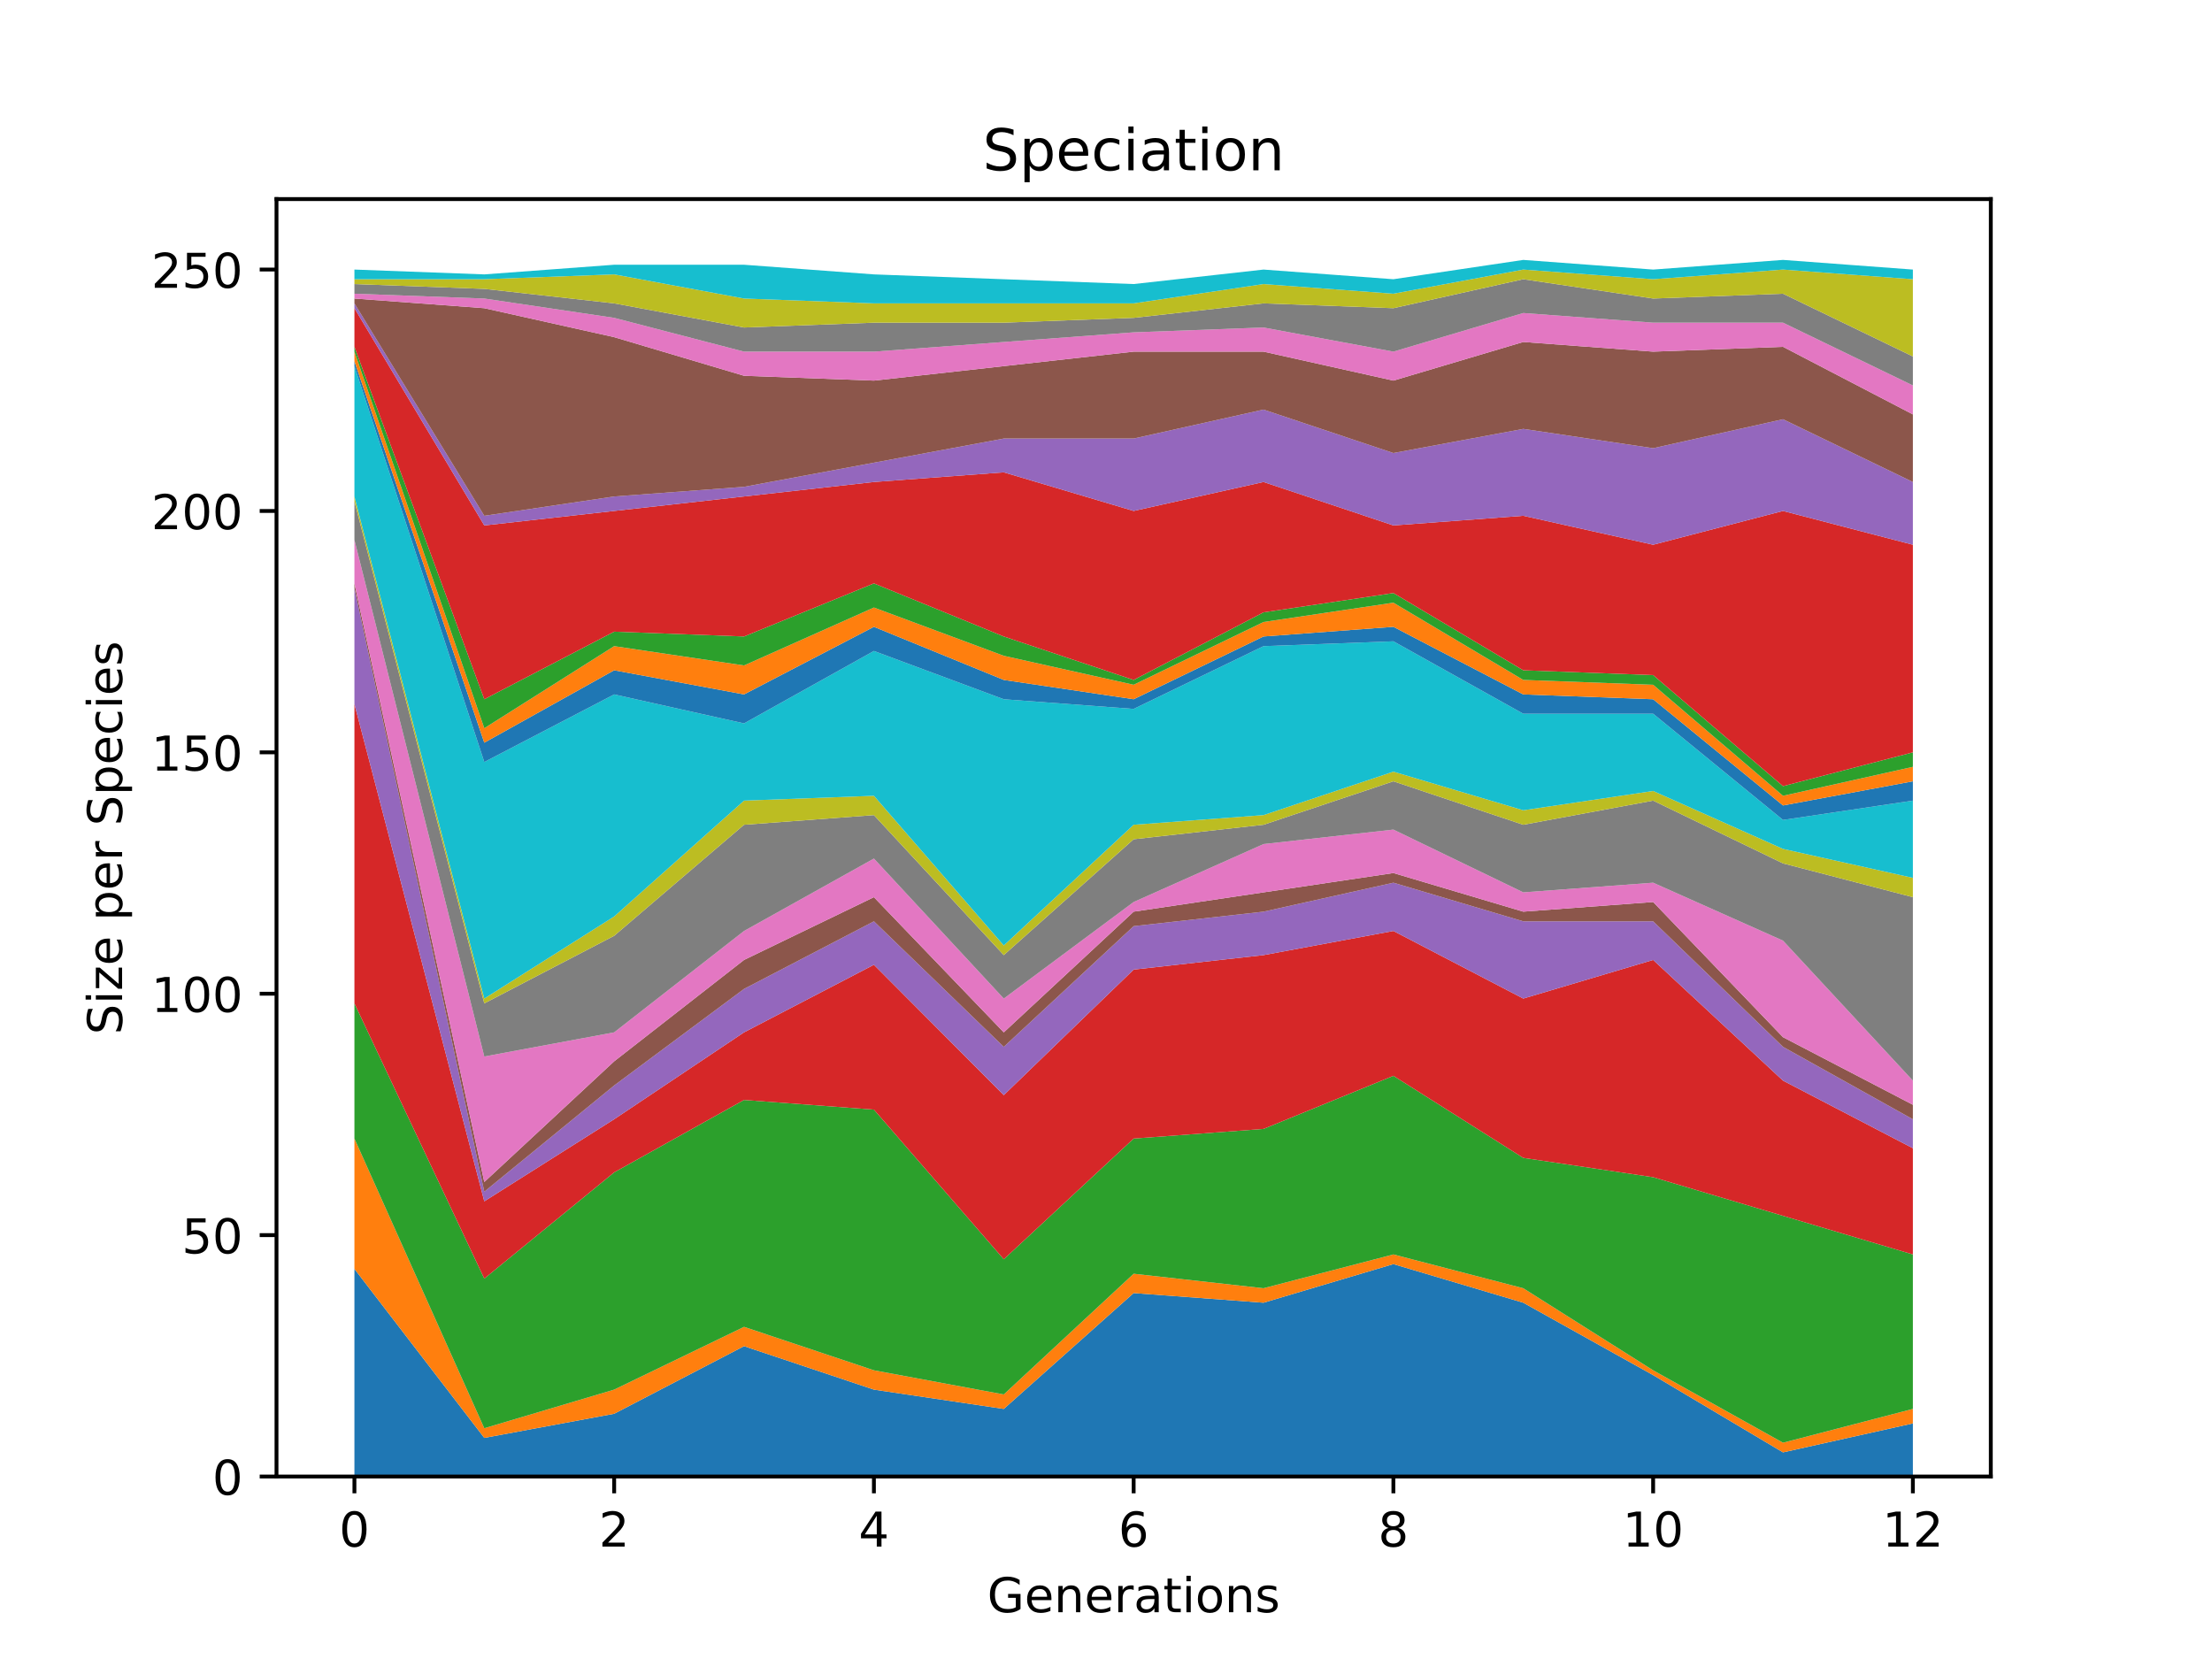 <?xml version="1.0" encoding="utf-8" standalone="no"?>
<!DOCTYPE svg PUBLIC "-//W3C//DTD SVG 1.1//EN"
  "http://www.w3.org/Graphics/SVG/1.1/DTD/svg11.dtd">
<!-- Created with matplotlib (https://matplotlib.org/) -->
<svg height="345.6pt" version="1.1" viewBox="0 0 460.8 345.6" width="460.8pt" xmlns="http://www.w3.org/2000/svg" xmlns:xlink="http://www.w3.org/1999/xlink">
 <defs>
  <style type="text/css">
*{stroke-linecap:butt;stroke-linejoin:round;}
  </style>
 </defs>
 <g id="figure_1">
  <g id="patch_1">
   <path d="M 0 345.6 
L 460.8 345.6 
L 460.8 0 
L 0 0 
z
" style="fill:#ffffff;"/>
  </g>
  <g id="axes_1">
   <g id="patch_2">
    <path d="M 57.6 307.584 
L 414.72 307.584 
L 414.72 41.472 
L 57.6 41.472 
z
" style="fill:#ffffff;"/>
   </g>
   <g id="PolyCollection_1">
    <path clip-path="url(#p44a2855e9d)" d="M 73.833 264.338 
L 73.833 307.584 
L 100.887 307.584 
L 127.942 307.584 
L 154.996 307.584 
L 182.051 307.584 
L 209.105 307.584 
L 236.16 307.584 
L 263.215 307.584 
L 290.269 307.584 
L 317.324 307.584 
L 344.378 307.584 
L 371.433 307.584 
L 398.487 307.584 
L 398.487 296.521 
L 398.487 296.521 
L 371.433 302.555 
L 344.378 286.464 
L 317.324 271.378 
L 290.269 263.333 
L 263.215 271.378 
L 236.16 269.367 
L 209.105 293.504 
L 182.051 289.481 
L 154.996 280.43 
L 127.942 294.51 
L 100.887 299.538 
L 73.833 264.338 
z
" style="fill:#1f77b4;"/>
   </g>
   <g id="PolyCollection_2">
    <path clip-path="url(#p44a2855e9d)" d="M 73.833 237.184 
L 73.833 264.338 
L 100.887 299.538 
L 127.942 294.51 
L 154.996 280.43 
L 182.051 289.481 
L 209.105 293.504 
L 236.16 269.367 
L 263.215 271.378 
L 290.269 263.333 
L 317.324 271.378 
L 344.378 286.464 
L 371.433 302.555 
L 398.487 296.521 
L 398.487 293.504 
L 398.487 293.504 
L 371.433 300.544 
L 344.378 285.458 
L 317.324 268.361 
L 290.269 261.321 
L 263.215 268.361 
L 236.16 265.344 
L 209.105 290.487 
L 182.051 285.458 
L 154.996 276.407 
L 127.942 289.481 
L 100.887 297.527 
L 73.833 237.184 
z
" style="fill:#ff7f0e;"/>
   </g>
   <g id="PolyCollection_3">
    <path clip-path="url(#p44a2855e9d)" d="M 73.833 209.024 
L 73.833 237.184 
L 100.887 297.527 
L 127.942 289.481 
L 154.996 276.407 
L 182.051 285.458 
L 209.105 290.487 
L 236.16 265.344 
L 263.215 268.361 
L 290.269 261.321 
L 317.324 268.361 
L 344.378 285.458 
L 371.433 300.544 
L 398.487 293.504 
L 398.487 261.321 
L 398.487 261.321 
L 371.433 253.275 
L 344.378 245.23 
L 317.324 241.207 
L 290.269 224.11 
L 263.215 235.173 
L 236.16 237.184 
L 209.105 262.327 
L 182.051 231.15 
L 154.996 229.138 
L 127.942 244.224 
L 100.887 266.35 
L 73.833 209.024 
z
" style="fill:#2ca02c;"/>
   </g>
   <g id="PolyCollection_4">
    <path clip-path="url(#p44a2855e9d)" d="M 73.833 146.67 
L 73.833 209.024 
L 100.887 266.35 
L 127.942 244.224 
L 154.996 229.138 
L 182.051 231.15 
L 209.105 262.327 
L 236.16 237.184 
L 263.215 235.173 
L 290.269 224.11 
L 317.324 241.207 
L 344.378 245.23 
L 371.433 253.275 
L 398.487 261.321 
L 398.487 239.195 
L 398.487 239.195 
L 371.433 225.115 
L 344.378 199.973 
L 317.324 208.018 
L 290.269 193.938 
L 263.215 198.967 
L 236.16 201.984 
L 209.105 228.133 
L 182.051 200.978 
L 154.996 215.058 
L 127.942 233.161 
L 100.887 250.258 
L 73.833 146.67 
z
" style="fill:#d62728;"/>
   </g>
   <g id="PolyCollection_5">
    <path clip-path="url(#p44a2855e9d)" d="M 73.833 122.533 
L 73.833 146.67 
L 100.887 250.258 
L 127.942 233.161 
L 154.996 215.058 
L 182.051 200.978 
L 209.105 228.133 
L 236.16 201.984 
L 263.215 198.967 
L 290.269 193.938 
L 317.324 208.018 
L 344.378 199.973 
L 371.433 225.115 
L 398.487 239.195 
L 398.487 233.161 
L 398.487 233.161 
L 371.433 218.075 
L 344.378 191.927 
L 317.324 191.927 
L 290.269 183.881 
L 263.215 189.915 
L 236.16 192.933 
L 209.105 218.075 
L 182.051 191.927 
L 154.996 206.007 
L 127.942 226.121 
L 100.887 248.247 
L 73.833 122.533 
z
" style="fill:#9467bd;"/>
   </g>
   <g id="PolyCollection_6">
    <path clip-path="url(#p44a2855e9d)" d="M 73.833 121.527 
L 73.833 122.533 
L 100.887 248.247 
L 127.942 226.121 
L 154.996 206.007 
L 182.051 191.927 
L 209.105 218.075 
L 236.16 192.933 
L 263.215 189.915 
L 290.269 183.881 
L 317.324 191.927 
L 344.378 191.927 
L 371.433 218.075 
L 398.487 233.161 
L 398.487 230.144 
L 398.487 230.144 
L 371.433 216.064 
L 344.378 187.904 
L 317.324 189.915 
L 290.269 181.87 
L 263.215 185.893 
L 236.16 189.915 
L 209.105 215.058 
L 182.051 186.898 
L 154.996 199.973 
L 127.942 221.093 
L 100.887 246.235 
L 73.833 121.527 
z
" style="fill:#8c564b;"/>
   </g>
   <g id="PolyCollection_7">
    <path clip-path="url(#p44a2855e9d)" d="M 73.833 112.475 
L 73.833 121.527 
L 100.887 246.235 
L 127.942 221.093 
L 154.996 199.973 
L 182.051 186.898 
L 209.105 215.058 
L 236.16 189.915 
L 263.215 185.893 
L 290.269 181.87 
L 317.324 189.915 
L 344.378 187.904 
L 371.433 216.064 
L 398.487 230.144 
L 398.487 225.115 
L 398.487 225.115 
L 371.433 195.95 
L 344.378 183.881 
L 317.324 185.893 
L 290.269 172.818 
L 263.215 175.835 
L 236.16 187.904 
L 209.105 208.018 
L 182.051 178.853 
L 154.996 193.938 
L 127.942 215.058 
L 100.887 220.087 
L 73.833 112.475 
z
" style="fill:#e377c2;"/>
   </g>
   <g id="PolyCollection_8">
    <path clip-path="url(#p44a2855e9d)" d="M 73.833 104.43 
L 73.833 112.475 
L 100.887 220.087 
L 127.942 215.058 
L 154.996 193.938 
L 182.051 178.853 
L 209.105 208.018 
L 236.16 187.904 
L 263.215 175.835 
L 290.269 172.818 
L 317.324 185.893 
L 344.378 183.881 
L 371.433 195.95 
L 398.487 225.115 
L 398.487 186.898 
L 398.487 186.898 
L 371.433 179.858 
L 344.378 166.784 
L 317.324 171.813 
L 290.269 162.761 
L 263.215 171.813 
L 236.16 174.83 
L 209.105 198.967 
L 182.051 169.801 
L 154.996 171.813 
L 127.942 194.944 
L 100.887 209.024 
L 73.833 104.43 
z
" style="fill:#7f7f7f;"/>
   </g>
   <g id="PolyCollection_9">
    <path clip-path="url(#p44a2855e9d)" d="M 73.833 103.424 
L 73.833 104.43 
L 100.887 209.024 
L 127.942 194.944 
L 154.996 171.813 
L 182.051 169.801 
L 209.105 198.967 
L 236.16 174.83 
L 263.215 171.813 
L 290.269 162.761 
L 317.324 171.813 
L 344.378 166.784 
L 371.433 179.858 
L 398.487 186.898 
L 398.487 182.875 
L 398.487 182.875 
L 371.433 176.841 
L 344.378 164.773 
L 317.324 168.795 
L 290.269 160.75 
L 263.215 169.801 
L 236.16 171.813 
L 209.105 196.955 
L 182.051 165.778 
L 154.996 166.784 
L 127.942 190.921 
L 100.887 208.018 
L 73.833 103.424 
z
" style="fill:#bcbd22;"/>
   </g>
   <g id="PolyCollection_10">
    <path clip-path="url(#p44a2855e9d)" d="M 73.833 76.27 
L 73.833 103.424 
L 100.887 208.018 
L 127.942 190.921 
L 154.996 166.784 
L 182.051 165.778 
L 209.105 196.955 
L 236.16 171.813 
L 263.215 169.801 
L 290.269 160.75 
L 317.324 168.795 
L 344.378 164.773 
L 371.433 176.841 
L 398.487 182.875 
L 398.487 166.784 
L 398.487 166.784 
L 371.433 170.807 
L 344.378 148.681 
L 317.324 148.681 
L 290.269 133.595 
L 263.215 134.601 
L 236.16 147.675 
L 209.105 145.664 
L 182.051 135.607 
L 154.996 150.693 
L 127.942 144.658 
L 100.887 158.738 
L 73.833 76.27 
z
" style="fill:#17becf;"/>
   </g>
   <g id="PolyCollection_11">
    <path clip-path="url(#p44a2855e9d)" d="M 73.833 75.264 
L 73.833 76.27 
L 100.887 158.738 
L 127.942 144.658 
L 154.996 150.693 
L 182.051 135.607 
L 209.105 145.664 
L 236.16 147.675 
L 263.215 134.601 
L 290.269 133.595 
L 317.324 148.681 
L 344.378 148.681 
L 371.433 170.807 
L 398.487 166.784 
L 398.487 162.761 
L 398.487 162.761 
L 371.433 167.79 
L 344.378 145.664 
L 317.324 144.658 
L 290.269 130.578 
L 263.215 132.59 
L 236.16 145.664 
L 209.105 141.641 
L 182.051 130.578 
L 154.996 144.658 
L 127.942 139.63 
L 100.887 154.715 
L 73.833 75.264 
z
" style="fill:#1f77b4;"/>
   </g>
   <g id="PolyCollection_12">
    <path clip-path="url(#p44a2855e9d)" d="M 73.833 73.253 
L 73.833 75.264 
L 100.887 154.715 
L 127.942 139.63 
L 154.996 144.658 
L 182.051 130.578 
L 209.105 141.641 
L 236.16 145.664 
L 263.215 132.59 
L 290.269 130.578 
L 317.324 144.658 
L 344.378 145.664 
L 371.433 167.79 
L 398.487 162.761 
L 398.487 159.744 
L 398.487 159.744 
L 371.433 165.778 
L 344.378 142.647 
L 317.324 141.641 
L 290.269 125.55 
L 263.215 129.573 
L 236.16 142.647 
L 209.105 136.613 
L 182.051 126.555 
L 154.996 138.624 
L 127.942 134.601 
L 100.887 151.698 
L 73.833 73.253 
z
" style="fill:#ff7f0e;"/>
   </g>
   <g id="PolyCollection_13">
    <path clip-path="url(#p44a2855e9d)" d="M 73.833 72.247 
L 73.833 73.253 
L 100.887 151.698 
L 127.942 134.601 
L 154.996 138.624 
L 182.051 126.555 
L 209.105 136.613 
L 236.16 142.647 
L 263.215 129.573 
L 290.269 125.55 
L 317.324 141.641 
L 344.378 142.647 
L 371.433 165.778 
L 398.487 159.744 
L 398.487 156.727 
L 398.487 156.727 
L 371.433 163.767 
L 344.378 140.635 
L 317.324 139.63 
L 290.269 123.538 
L 263.215 127.561 
L 236.16 141.641 
L 209.105 132.59 
L 182.051 121.527 
L 154.996 132.59 
L 127.942 131.584 
L 100.887 145.664 
L 73.833 72.247 
z
" style="fill:#2ca02c;"/>
   </g>
   <g id="PolyCollection_14">
    <path clip-path="url(#p44a2855e9d)" d="M 73.833 64.201 
L 73.833 72.247 
L 100.887 145.664 
L 127.942 131.584 
L 154.996 132.59 
L 182.051 121.527 
L 209.105 132.59 
L 236.16 141.641 
L 263.215 127.561 
L 290.269 123.538 
L 317.324 139.63 
L 344.378 140.635 
L 371.433 163.767 
L 398.487 156.727 
L 398.487 113.481 
L 398.487 113.481 
L 371.433 106.441 
L 344.378 113.481 
L 317.324 107.447 
L 290.269 109.458 
L 263.215 100.407 
L 236.16 106.441 
L 209.105 98.395 
L 182.051 100.407 
L 154.996 103.424 
L 127.942 106.441 
L 100.887 109.458 
L 73.833 64.201 
z
" style="fill:#d62728;"/>
   </g>
   <g id="PolyCollection_15">
    <path clip-path="url(#p44a2855e9d)" d="M 73.833 63.195 
L 73.833 64.201 
L 100.887 109.458 
L 127.942 106.441 
L 154.996 103.424 
L 182.051 100.407 
L 209.105 98.395 
L 236.16 106.441 
L 263.215 100.407 
L 290.269 109.458 
L 317.324 107.447 
L 344.378 113.481 
L 371.433 106.441 
L 398.487 113.481 
L 398.487 100.407 
L 398.487 100.407 
L 371.433 87.333 
L 344.378 93.367 
L 317.324 89.344 
L 290.269 94.373 
L 263.215 85.321 
L 236.16 91.355 
L 209.105 91.355 
L 182.051 96.384 
L 154.996 101.413 
L 127.942 103.424 
L 100.887 107.447 
L 73.833 63.195 
z
" style="fill:#9467bd;"/>
   </g>
   <g id="PolyCollection_16">
    <path clip-path="url(#p44a2855e9d)" d="M 73.833 62.19 
L 73.833 63.195 
L 100.887 107.447 
L 127.942 103.424 
L 154.996 101.413 
L 182.051 96.384 
L 209.105 91.355 
L 236.16 91.355 
L 263.215 85.321 
L 290.269 94.373 
L 317.324 89.344 
L 344.378 93.367 
L 371.433 87.333 
L 398.487 100.407 
L 398.487 86.327 
L 398.487 86.327 
L 371.433 72.247 
L 344.378 73.253 
L 317.324 71.241 
L 290.269 79.287 
L 263.215 73.253 
L 236.16 73.253 
L 209.105 76.27 
L 182.051 79.287 
L 154.996 78.281 
L 127.942 70.235 
L 100.887 64.201 
L 73.833 62.19 
z
" style="fill:#8c564b;"/>
   </g>
   <g id="PolyCollection_17">
    <path clip-path="url(#p44a2855e9d)" d="M 73.833 61.184 
L 73.833 62.19 
L 100.887 64.201 
L 127.942 70.235 
L 154.996 78.281 
L 182.051 79.287 
L 209.105 76.27 
L 236.16 73.253 
L 263.215 73.253 
L 290.269 79.287 
L 317.324 71.241 
L 344.378 73.253 
L 371.433 72.247 
L 398.487 86.327 
L 398.487 80.293 
L 398.487 80.293 
L 371.433 67.218 
L 344.378 67.218 
L 317.324 65.207 
L 290.269 73.253 
L 263.215 68.224 
L 236.16 69.23 
L 209.105 71.241 
L 182.051 73.253 
L 154.996 73.253 
L 127.942 66.213 
L 100.887 62.19 
L 73.833 61.184 
z
" style="fill:#e377c2;"/>
   </g>
   <g id="PolyCollection_18">
    <path clip-path="url(#p44a2855e9d)" d="M 73.833 59.173 
L 73.833 61.184 
L 100.887 62.19 
L 127.942 66.213 
L 154.996 73.253 
L 182.051 73.253 
L 209.105 71.241 
L 236.16 69.23 
L 263.215 68.224 
L 290.269 73.253 
L 317.324 65.207 
L 344.378 67.218 
L 371.433 67.218 
L 398.487 80.293 
L 398.487 74.258 
L 398.487 74.258 
L 371.433 61.184 
L 344.378 62.19 
L 317.324 58.167 
L 290.269 64.201 
L 263.215 63.195 
L 236.16 66.213 
L 209.105 67.218 
L 182.051 67.218 
L 154.996 68.224 
L 127.942 63.195 
L 100.887 60.178 
L 73.833 59.173 
z
" style="fill:#7f7f7f;"/>
   </g>
   <g id="PolyCollection_19">
    <path clip-path="url(#p44a2855e9d)" d="M 73.833 58.167 
L 73.833 59.173 
L 100.887 60.178 
L 127.942 63.195 
L 154.996 68.224 
L 182.051 67.218 
L 209.105 67.218 
L 236.16 66.213 
L 263.215 63.195 
L 290.269 64.201 
L 317.324 58.167 
L 344.378 62.19 
L 371.433 61.184 
L 398.487 74.258 
L 398.487 58.167 
L 398.487 58.167 
L 371.433 56.155 
L 344.378 58.167 
L 317.324 56.155 
L 290.269 61.184 
L 263.215 59.173 
L 236.16 63.195 
L 209.105 63.195 
L 182.051 63.195 
L 154.996 62.19 
L 127.942 57.161 
L 100.887 58.167 
L 73.833 58.167 
z
" style="fill:#bcbd22;"/>
   </g>
   <g id="PolyCollection_20">
    <path clip-path="url(#p44a2855e9d)" d="M 73.833 56.155 
L 73.833 58.167 
L 100.887 58.167 
L 127.942 57.161 
L 154.996 62.19 
L 182.051 63.195 
L 209.105 63.195 
L 236.16 63.195 
L 263.215 59.173 
L 290.269 61.184 
L 317.324 56.155 
L 344.378 58.167 
L 371.433 56.155 
L 398.487 58.167 
L 398.487 56.155 
L 398.487 56.155 
L 371.433 54.144 
L 344.378 56.155 
L 317.324 54.144 
L 290.269 58.167 
L 263.215 56.155 
L 236.16 59.173 
L 209.105 58.167 
L 182.051 57.161 
L 154.996 55.15 
L 127.942 55.15 
L 100.887 57.161 
L 73.833 56.155 
z
" style="fill:#17becf;"/>
   </g>
   <g id="matplotlib.axis_1">
    <g id="xtick_1">
     <g id="line2d_1">
      <defs>
       <path d="M 0 0 
L 0 3.5 
" id="md4140a0542" style="stroke:#000000;stroke-width:0.8;"/>
      </defs>
      <g>
       <use style="stroke:#000000;stroke-width:0.8;" x="73.833" xlink:href="#md4140a0542" y="307.584"/>
      </g>
     </g>
     <g id="text_1">
      <!-- 0 -->
      <defs>
       <path d="M 31.781 66.406 
Q 24.172 66.406 20.328 58.906 
Q 16.5 51.422 16.5 36.375 
Q 16.5 21.391 20.328 13.891 
Q 24.172 6.391 31.781 6.391 
Q 39.453 6.391 43.281 13.891 
Q 47.125 21.391 47.125 36.375 
Q 47.125 51.422 43.281 58.906 
Q 39.453 66.406 31.781 66.406 
z
M 31.781 74.219 
Q 44.047 74.219 50.516 64.516 
Q 56.984 54.828 56.984 36.375 
Q 56.984 17.969 50.516 8.266 
Q 44.047 -1.422 31.781 -1.422 
Q 19.531 -1.422 13.062 8.266 
Q 6.594 17.969 6.594 36.375 
Q 6.594 54.828 13.062 64.516 
Q 19.531 74.219 31.781 74.219 
z
" id="DejaVuSans-48"/>
      </defs>
      <g transform="translate(70.651 322.182)scale(0.1 -0.1)">
       <use xlink:href="#DejaVuSans-48"/>
      </g>
     </g>
    </g>
    <g id="xtick_2">
     <g id="line2d_2">
      <g>
       <use style="stroke:#000000;stroke-width:0.8;" x="127.942" xlink:href="#md4140a0542" y="307.584"/>
      </g>
     </g>
     <g id="text_2">
      <!-- 2 -->
      <defs>
       <path d="M 19.188 8.297 
L 53.609 8.297 
L 53.609 0 
L 7.328 0 
L 7.328 8.297 
Q 12.938 14.109 22.625 23.891 
Q 32.328 33.688 34.812 36.531 
Q 39.547 41.844 41.422 45.531 
Q 43.312 49.219 43.312 52.781 
Q 43.312 58.594 39.234 62.25 
Q 35.156 65.922 28.609 65.922 
Q 23.969 65.922 18.812 64.312 
Q 13.672 62.703 7.812 59.422 
L 7.812 69.391 
Q 13.766 71.781 18.938 73 
Q 24.125 74.219 28.422 74.219 
Q 39.75 74.219 46.484 68.547 
Q 53.219 62.891 53.219 53.422 
Q 53.219 48.922 51.531 44.891 
Q 49.859 40.875 45.406 35.406 
Q 44.188 33.984 37.641 27.219 
Q 31.109 20.453 19.188 8.297 
z
" id="DejaVuSans-50"/>
      </defs>
      <g transform="translate(124.761 322.182)scale(0.1 -0.1)">
       <use xlink:href="#DejaVuSans-50"/>
      </g>
     </g>
    </g>
    <g id="xtick_3">
     <g id="line2d_3">
      <g>
       <use style="stroke:#000000;stroke-width:0.8;" x="182.051" xlink:href="#md4140a0542" y="307.584"/>
      </g>
     </g>
     <g id="text_3">
      <!-- 4 -->
      <defs>
       <path d="M 37.797 64.312 
L 12.891 25.391 
L 37.797 25.391 
z
M 35.203 72.906 
L 47.609 72.906 
L 47.609 25.391 
L 58.016 25.391 
L 58.016 17.188 
L 47.609 17.188 
L 47.609 0 
L 37.797 0 
L 37.797 17.188 
L 4.891 17.188 
L 4.891 26.703 
z
" id="DejaVuSans-52"/>
      </defs>
      <g transform="translate(178.87 322.182)scale(0.1 -0.1)">
       <use xlink:href="#DejaVuSans-52"/>
      </g>
     </g>
    </g>
    <g id="xtick_4">
     <g id="line2d_4">
      <g>
       <use style="stroke:#000000;stroke-width:0.8;" x="236.16" xlink:href="#md4140a0542" y="307.584"/>
      </g>
     </g>
     <g id="text_4">
      <!-- 6 -->
      <defs>
       <path d="M 33.016 40.375 
Q 26.375 40.375 22.484 35.828 
Q 18.609 31.297 18.609 23.391 
Q 18.609 15.531 22.484 10.953 
Q 26.375 6.391 33.016 6.391 
Q 39.656 6.391 43.531 10.953 
Q 47.406 15.531 47.406 23.391 
Q 47.406 31.297 43.531 35.828 
Q 39.656 40.375 33.016 40.375 
z
M 52.594 71.297 
L 52.594 62.312 
Q 48.875 64.062 45.094 64.984 
Q 41.312 65.922 37.594 65.922 
Q 27.828 65.922 22.672 59.328 
Q 17.531 52.734 16.797 39.406 
Q 19.672 43.656 24.016 45.922 
Q 28.375 48.188 33.594 48.188 
Q 44.578 48.188 50.953 41.516 
Q 57.328 34.859 57.328 23.391 
Q 57.328 12.156 50.688 5.359 
Q 44.047 -1.422 33.016 -1.422 
Q 20.359 -1.422 13.672 8.266 
Q 6.984 17.969 6.984 36.375 
Q 6.984 53.656 15.188 63.938 
Q 23.391 74.219 37.203 74.219 
Q 40.922 74.219 44.703 73.484 
Q 48.484 72.75 52.594 71.297 
z
" id="DejaVuSans-54"/>
      </defs>
      <g transform="translate(232.979 322.182)scale(0.1 -0.1)">
       <use xlink:href="#DejaVuSans-54"/>
      </g>
     </g>
    </g>
    <g id="xtick_5">
     <g id="line2d_5">
      <g>
       <use style="stroke:#000000;stroke-width:0.8;" x="290.269" xlink:href="#md4140a0542" y="307.584"/>
      </g>
     </g>
     <g id="text_5">
      <!-- 8 -->
      <defs>
       <path d="M 31.781 34.625 
Q 24.75 34.625 20.719 30.859 
Q 16.703 27.094 16.703 20.516 
Q 16.703 13.922 20.719 10.156 
Q 24.75 6.391 31.781 6.391 
Q 38.812 6.391 42.859 10.172 
Q 46.922 13.969 46.922 20.516 
Q 46.922 27.094 42.891 30.859 
Q 38.875 34.625 31.781 34.625 
z
M 21.922 38.812 
Q 15.578 40.375 12.031 44.719 
Q 8.5 49.078 8.5 55.328 
Q 8.5 64.062 14.719 69.141 
Q 20.953 74.219 31.781 74.219 
Q 42.672 74.219 48.875 69.141 
Q 55.078 64.062 55.078 55.328 
Q 55.078 49.078 51.531 44.719 
Q 48 40.375 41.703 38.812 
Q 48.828 37.156 52.797 32.312 
Q 56.781 27.484 56.781 20.516 
Q 56.781 9.906 50.312 4.234 
Q 43.844 -1.422 31.781 -1.422 
Q 19.734 -1.422 13.25 4.234 
Q 6.781 9.906 6.781 20.516 
Q 6.781 27.484 10.781 32.312 
Q 14.797 37.156 21.922 38.812 
z
M 18.312 54.391 
Q 18.312 48.734 21.844 45.562 
Q 25.391 42.391 31.781 42.391 
Q 38.141 42.391 41.719 45.562 
Q 45.312 48.734 45.312 54.391 
Q 45.312 60.062 41.719 63.234 
Q 38.141 66.406 31.781 66.406 
Q 25.391 66.406 21.844 63.234 
Q 18.312 60.062 18.312 54.391 
z
" id="DejaVuSans-56"/>
      </defs>
      <g transform="translate(287.088 322.182)scale(0.1 -0.1)">
       <use xlink:href="#DejaVuSans-56"/>
      </g>
     </g>
    </g>
    <g id="xtick_6">
     <g id="line2d_6">
      <g>
       <use style="stroke:#000000;stroke-width:0.8;" x="344.378" xlink:href="#md4140a0542" y="307.584"/>
      </g>
     </g>
     <g id="text_6">
      <!-- 10 -->
      <defs>
       <path d="M 12.406 8.297 
L 28.516 8.297 
L 28.516 63.922 
L 10.984 60.406 
L 10.984 69.391 
L 28.422 72.906 
L 38.281 72.906 
L 38.281 8.297 
L 54.391 8.297 
L 54.391 0 
L 12.406 0 
z
" id="DejaVuSans-49"/>
      </defs>
      <g transform="translate(338.016 322.182)scale(0.1 -0.1)">
       <use xlink:href="#DejaVuSans-49"/>
       <use x="63.623" xlink:href="#DejaVuSans-48"/>
      </g>
     </g>
    </g>
    <g id="xtick_7">
     <g id="line2d_7">
      <g>
       <use style="stroke:#000000;stroke-width:0.8;" x="398.487" xlink:href="#md4140a0542" y="307.584"/>
      </g>
     </g>
     <g id="text_7">
      <!-- 12 -->
      <g transform="translate(392.125 322.182)scale(0.1 -0.1)">
       <use xlink:href="#DejaVuSans-49"/>
       <use x="63.623" xlink:href="#DejaVuSans-50"/>
      </g>
     </g>
    </g>
    <g id="text_8">
     <!-- Generations -->
     <defs>
      <path d="M 59.516 10.406 
L 59.516 29.984 
L 43.406 29.984 
L 43.406 38.094 
L 69.281 38.094 
L 69.281 6.781 
Q 63.578 2.734 56.688 0.656 
Q 49.812 -1.422 42 -1.422 
Q 24.906 -1.422 15.25 8.562 
Q 5.609 18.562 5.609 36.375 
Q 5.609 54.25 15.25 64.234 
Q 24.906 74.219 42 74.219 
Q 49.125 74.219 55.547 72.453 
Q 61.969 70.703 67.391 67.281 
L 67.391 56.781 
Q 61.922 61.422 55.766 63.766 
Q 49.609 66.109 42.828 66.109 
Q 29.438 66.109 22.719 58.641 
Q 16.016 51.172 16.016 36.375 
Q 16.016 21.625 22.719 14.156 
Q 29.438 6.688 42.828 6.688 
Q 48.047 6.688 52.141 7.594 
Q 56.25 8.5 59.516 10.406 
z
" id="DejaVuSans-71"/>
      <path d="M 56.203 29.594 
L 56.203 25.203 
L 14.891 25.203 
Q 15.484 15.922 20.484 11.062 
Q 25.484 6.203 34.422 6.203 
Q 39.594 6.203 44.453 7.469 
Q 49.312 8.734 54.109 11.281 
L 54.109 2.781 
Q 49.266 0.734 44.188 -0.344 
Q 39.109 -1.422 33.891 -1.422 
Q 20.797 -1.422 13.156 6.188 
Q 5.516 13.812 5.516 26.812 
Q 5.516 40.234 12.766 48.109 
Q 20.016 56 32.328 56 
Q 43.359 56 49.781 48.891 
Q 56.203 41.797 56.203 29.594 
z
M 47.219 32.234 
Q 47.125 39.594 43.094 43.984 
Q 39.062 48.391 32.422 48.391 
Q 24.906 48.391 20.391 44.141 
Q 15.875 39.891 15.188 32.172 
z
" id="DejaVuSans-101"/>
      <path d="M 54.891 33.016 
L 54.891 0 
L 45.906 0 
L 45.906 32.719 
Q 45.906 40.484 42.875 44.328 
Q 39.844 48.188 33.797 48.188 
Q 26.516 48.188 22.312 43.547 
Q 18.109 38.922 18.109 30.906 
L 18.109 0 
L 9.078 0 
L 9.078 54.688 
L 18.109 54.688 
L 18.109 46.188 
Q 21.344 51.125 25.703 53.562 
Q 30.078 56 35.797 56 
Q 45.219 56 50.047 50.172 
Q 54.891 44.344 54.891 33.016 
z
" id="DejaVuSans-110"/>
      <path d="M 41.109 46.297 
Q 39.594 47.172 37.812 47.578 
Q 36.031 48 33.891 48 
Q 26.266 48 22.188 43.047 
Q 18.109 38.094 18.109 28.812 
L 18.109 0 
L 9.078 0 
L 9.078 54.688 
L 18.109 54.688 
L 18.109 46.188 
Q 20.953 51.172 25.484 53.578 
Q 30.031 56 36.531 56 
Q 37.453 56 38.578 55.875 
Q 39.703 55.766 41.062 55.516 
z
" id="DejaVuSans-114"/>
      <path d="M 34.281 27.484 
Q 23.391 27.484 19.188 25 
Q 14.984 22.516 14.984 16.5 
Q 14.984 11.719 18.141 8.906 
Q 21.297 6.109 26.703 6.109 
Q 34.188 6.109 38.703 11.406 
Q 43.219 16.703 43.219 25.484 
L 43.219 27.484 
z
M 52.203 31.203 
L 52.203 0 
L 43.219 0 
L 43.219 8.297 
Q 40.141 3.328 35.547 0.953 
Q 30.953 -1.422 24.312 -1.422 
Q 15.922 -1.422 10.953 3.297 
Q 6 8.016 6 15.922 
Q 6 25.141 12.172 29.828 
Q 18.359 34.516 30.609 34.516 
L 43.219 34.516 
L 43.219 35.406 
Q 43.219 41.609 39.141 45 
Q 35.062 48.391 27.688 48.391 
Q 23 48.391 18.547 47.266 
Q 14.109 46.141 10.016 43.891 
L 10.016 52.203 
Q 14.938 54.109 19.578 55.047 
Q 24.219 56 28.609 56 
Q 40.484 56 46.344 49.844 
Q 52.203 43.703 52.203 31.203 
z
" id="DejaVuSans-97"/>
      <path d="M 18.312 70.219 
L 18.312 54.688 
L 36.812 54.688 
L 36.812 47.703 
L 18.312 47.703 
L 18.312 18.016 
Q 18.312 11.328 20.141 9.422 
Q 21.969 7.516 27.594 7.516 
L 36.812 7.516 
L 36.812 0 
L 27.594 0 
Q 17.188 0 13.234 3.875 
Q 9.281 7.766 9.281 18.016 
L 9.281 47.703 
L 2.688 47.703 
L 2.688 54.688 
L 9.281 54.688 
L 9.281 70.219 
z
" id="DejaVuSans-116"/>
      <path d="M 9.422 54.688 
L 18.406 54.688 
L 18.406 0 
L 9.422 0 
z
M 9.422 75.984 
L 18.406 75.984 
L 18.406 64.594 
L 9.422 64.594 
z
" id="DejaVuSans-105"/>
      <path d="M 30.609 48.391 
Q 23.391 48.391 19.188 42.75 
Q 14.984 37.109 14.984 27.297 
Q 14.984 17.484 19.156 11.844 
Q 23.344 6.203 30.609 6.203 
Q 37.797 6.203 41.984 11.859 
Q 46.188 17.531 46.188 27.297 
Q 46.188 37.016 41.984 42.703 
Q 37.797 48.391 30.609 48.391 
z
M 30.609 56 
Q 42.328 56 49.016 48.375 
Q 55.719 40.766 55.719 27.297 
Q 55.719 13.875 49.016 6.219 
Q 42.328 -1.422 30.609 -1.422 
Q 18.844 -1.422 12.172 6.219 
Q 5.516 13.875 5.516 27.297 
Q 5.516 40.766 12.172 48.375 
Q 18.844 56 30.609 56 
z
" id="DejaVuSans-111"/>
      <path d="M 44.281 53.078 
L 44.281 44.578 
Q 40.484 46.531 36.375 47.5 
Q 32.281 48.484 27.875 48.484 
Q 21.188 48.484 17.844 46.438 
Q 14.5 44.391 14.5 40.281 
Q 14.5 37.156 16.891 35.375 
Q 19.281 33.594 26.516 31.984 
L 29.594 31.297 
Q 39.156 29.25 43.188 25.516 
Q 47.219 21.781 47.219 15.094 
Q 47.219 7.469 41.188 3.016 
Q 35.156 -1.422 24.609 -1.422 
Q 20.219 -1.422 15.453 -0.562 
Q 10.688 0.297 5.422 2 
L 5.422 11.281 
Q 10.406 8.688 15.234 7.391 
Q 20.062 6.109 24.812 6.109 
Q 31.156 6.109 34.562 8.281 
Q 37.984 10.453 37.984 14.406 
Q 37.984 18.062 35.516 20.016 
Q 33.062 21.969 24.703 23.781 
L 21.578 24.516 
Q 13.234 26.266 9.516 29.906 
Q 5.812 33.547 5.812 39.891 
Q 5.812 47.609 11.281 51.797 
Q 16.75 56 26.812 56 
Q 31.781 56 36.172 55.266 
Q 40.578 54.547 44.281 53.078 
z
" id="DejaVuSans-115"/>
     </defs>
     <g transform="translate(205.662 335.861)scale(0.1 -0.1)">
      <use xlink:href="#DejaVuSans-71"/>
      <use x="77.49" xlink:href="#DejaVuSans-101"/>
      <use x="139.014" xlink:href="#DejaVuSans-110"/>
      <use x="202.393" xlink:href="#DejaVuSans-101"/>
      <use x="263.916" xlink:href="#DejaVuSans-114"/>
      <use x="305.029" xlink:href="#DejaVuSans-97"/>
      <use x="366.309" xlink:href="#DejaVuSans-116"/>
      <use x="405.518" xlink:href="#DejaVuSans-105"/>
      <use x="433.301" xlink:href="#DejaVuSans-111"/>
      <use x="494.482" xlink:href="#DejaVuSans-110"/>
      <use x="557.861" xlink:href="#DejaVuSans-115"/>
     </g>
    </g>
   </g>
   <g id="matplotlib.axis_2">
    <g id="ytick_1">
     <g id="line2d_8">
      <defs>
       <path d="M 0 0 
L -3.5 0 
" id="m1085ab37e7" style="stroke:#000000;stroke-width:0.8;"/>
      </defs>
      <g>
       <use style="stroke:#000000;stroke-width:0.8;" x="57.6" xlink:href="#m1085ab37e7" y="307.584"/>
      </g>
     </g>
     <g id="text_9">
      <!-- 0 -->
      <g transform="translate(44.237 311.383)scale(0.1 -0.1)">
       <use xlink:href="#DejaVuSans-48"/>
      </g>
     </g>
    </g>
    <g id="ytick_2">
     <g id="line2d_9">
      <g>
       <use style="stroke:#000000;stroke-width:0.8;" x="57.6" xlink:href="#m1085ab37e7" y="257.298"/>
      </g>
     </g>
     <g id="text_10">
      <!-- 50 -->
      <defs>
       <path d="M 10.797 72.906 
L 49.516 72.906 
L 49.516 64.594 
L 19.828 64.594 
L 19.828 46.734 
Q 21.969 47.469 24.109 47.828 
Q 26.266 48.188 28.422 48.188 
Q 40.625 48.188 47.75 41.5 
Q 54.891 34.812 54.891 23.391 
Q 54.891 11.625 47.562 5.094 
Q 40.234 -1.422 26.906 -1.422 
Q 22.312 -1.422 17.547 -0.641 
Q 12.797 0.141 7.719 1.703 
L 7.719 11.625 
Q 12.109 9.234 16.797 8.062 
Q 21.484 6.891 26.703 6.891 
Q 35.156 6.891 40.078 11.328 
Q 45.016 15.766 45.016 23.391 
Q 45.016 31 40.078 35.438 
Q 35.156 39.891 26.703 39.891 
Q 22.75 39.891 18.812 39.016 
Q 14.891 38.141 10.797 36.281 
z
" id="DejaVuSans-53"/>
      </defs>
      <g transform="translate(37.875 261.098)scale(0.1 -0.1)">
       <use xlink:href="#DejaVuSans-53"/>
       <use x="63.623" xlink:href="#DejaVuSans-48"/>
      </g>
     </g>
    </g>
    <g id="ytick_3">
     <g id="line2d_10">
      <g>
       <use style="stroke:#000000;stroke-width:0.8;" x="57.6" xlink:href="#m1085ab37e7" y="207.013"/>
      </g>
     </g>
     <g id="text_11">
      <!-- 100 -->
      <g transform="translate(31.512 210.812)scale(0.1 -0.1)">
       <use xlink:href="#DejaVuSans-49"/>
       <use x="63.623" xlink:href="#DejaVuSans-48"/>
       <use x="127.246" xlink:href="#DejaVuSans-48"/>
      </g>
     </g>
    </g>
    <g id="ytick_4">
     <g id="line2d_11">
      <g>
       <use style="stroke:#000000;stroke-width:0.8;" x="57.6" xlink:href="#m1085ab37e7" y="156.727"/>
      </g>
     </g>
     <g id="text_12">
      <!-- 150 -->
      <g transform="translate(31.512 160.526)scale(0.1 -0.1)">
       <use xlink:href="#DejaVuSans-49"/>
       <use x="63.623" xlink:href="#DejaVuSans-53"/>
       <use x="127.246" xlink:href="#DejaVuSans-48"/>
      </g>
     </g>
    </g>
    <g id="ytick_5">
     <g id="line2d_12">
      <g>
       <use style="stroke:#000000;stroke-width:0.8;" x="57.6" xlink:href="#m1085ab37e7" y="106.441"/>
      </g>
     </g>
     <g id="text_13">
      <!-- 200 -->
      <g transform="translate(31.512 110.24)scale(0.1 -0.1)">
       <use xlink:href="#DejaVuSans-50"/>
       <use x="63.623" xlink:href="#DejaVuSans-48"/>
       <use x="127.246" xlink:href="#DejaVuSans-48"/>
      </g>
     </g>
    </g>
    <g id="ytick_6">
     <g id="line2d_13">
      <g>
       <use style="stroke:#000000;stroke-width:0.8;" x="57.6" xlink:href="#m1085ab37e7" y="56.155"/>
      </g>
     </g>
     <g id="text_14">
      <!-- 250 -->
      <g transform="translate(31.512 59.955)scale(0.1 -0.1)">
       <use xlink:href="#DejaVuSans-50"/>
       <use x="63.623" xlink:href="#DejaVuSans-53"/>
       <use x="127.246" xlink:href="#DejaVuSans-48"/>
      </g>
     </g>
    </g>
    <g id="text_15">
     <!-- Size per Species -->
     <defs>
      <path d="M 53.516 70.516 
L 53.516 60.891 
Q 47.906 63.578 42.922 64.891 
Q 37.938 66.219 33.297 66.219 
Q 25.25 66.219 20.875 63.094 
Q 16.5 59.969 16.5 54.203 
Q 16.5 49.359 19.406 46.891 
Q 22.312 44.438 30.422 42.922 
L 36.375 41.703 
Q 47.406 39.594 52.656 34.297 
Q 57.906 29 57.906 20.125 
Q 57.906 9.516 50.797 4.047 
Q 43.703 -1.422 29.984 -1.422 
Q 24.812 -1.422 18.969 -0.25 
Q 13.141 0.922 6.891 3.219 
L 6.891 13.375 
Q 12.891 10.016 18.656 8.297 
Q 24.422 6.594 29.984 6.594 
Q 38.422 6.594 43.016 9.906 
Q 47.609 13.234 47.609 19.391 
Q 47.609 24.75 44.312 27.781 
Q 41.016 30.812 33.5 32.328 
L 27.484 33.5 
Q 16.453 35.688 11.516 40.375 
Q 6.594 45.062 6.594 53.422 
Q 6.594 63.094 13.406 68.656 
Q 20.219 74.219 32.172 74.219 
Q 37.312 74.219 42.625 73.281 
Q 47.953 72.359 53.516 70.516 
z
" id="DejaVuSans-83"/>
      <path d="M 5.516 54.688 
L 48.188 54.688 
L 48.188 46.484 
L 14.406 7.172 
L 48.188 7.172 
L 48.188 0 
L 4.297 0 
L 4.297 8.203 
L 38.094 47.516 
L 5.516 47.516 
z
" id="DejaVuSans-122"/>
      <path id="DejaVuSans-32"/>
      <path d="M 18.109 8.203 
L 18.109 -20.797 
L 9.078 -20.797 
L 9.078 54.688 
L 18.109 54.688 
L 18.109 46.391 
Q 20.953 51.266 25.266 53.625 
Q 29.594 56 35.594 56 
Q 45.562 56 51.781 48.094 
Q 58.016 40.188 58.016 27.297 
Q 58.016 14.406 51.781 6.484 
Q 45.562 -1.422 35.594 -1.422 
Q 29.594 -1.422 25.266 0.953 
Q 20.953 3.328 18.109 8.203 
z
M 48.688 27.297 
Q 48.688 37.203 44.609 42.844 
Q 40.531 48.484 33.406 48.484 
Q 26.266 48.484 22.188 42.844 
Q 18.109 37.203 18.109 27.297 
Q 18.109 17.391 22.188 11.75 
Q 26.266 6.109 33.406 6.109 
Q 40.531 6.109 44.609 11.75 
Q 48.688 17.391 48.688 27.297 
z
" id="DejaVuSans-112"/>
      <path d="M 48.781 52.594 
L 48.781 44.188 
Q 44.969 46.297 41.141 47.344 
Q 37.312 48.391 33.406 48.391 
Q 24.656 48.391 19.812 42.844 
Q 14.984 37.312 14.984 27.297 
Q 14.984 17.281 19.812 11.734 
Q 24.656 6.203 33.406 6.203 
Q 37.312 6.203 41.141 7.25 
Q 44.969 8.297 48.781 10.406 
L 48.781 2.094 
Q 45.016 0.344 40.984 -0.531 
Q 36.969 -1.422 32.422 -1.422 
Q 20.062 -1.422 12.781 6.344 
Q 5.516 14.109 5.516 27.297 
Q 5.516 40.672 12.859 48.328 
Q 20.219 56 33.016 56 
Q 37.156 56 41.109 55.141 
Q 45.062 54.297 48.781 52.594 
z
" id="DejaVuSans-99"/>
     </defs>
     <g transform="translate(25.433 215.521)rotate(-90)scale(0.1 -0.1)">
      <use xlink:href="#DejaVuSans-83"/>
      <use x="63.477" xlink:href="#DejaVuSans-105"/>
      <use x="91.26" xlink:href="#DejaVuSans-122"/>
      <use x="143.75" xlink:href="#DejaVuSans-101"/>
      <use x="205.273" xlink:href="#DejaVuSans-32"/>
      <use x="237.061" xlink:href="#DejaVuSans-112"/>
      <use x="300.537" xlink:href="#DejaVuSans-101"/>
      <use x="362.061" xlink:href="#DejaVuSans-114"/>
      <use x="403.174" xlink:href="#DejaVuSans-32"/>
      <use x="434.961" xlink:href="#DejaVuSans-83"/>
      <use x="498.438" xlink:href="#DejaVuSans-112"/>
      <use x="561.914" xlink:href="#DejaVuSans-101"/>
      <use x="623.438" xlink:href="#DejaVuSans-99"/>
      <use x="678.418" xlink:href="#DejaVuSans-105"/>
      <use x="706.201" xlink:href="#DejaVuSans-101"/>
      <use x="767.725" xlink:href="#DejaVuSans-115"/>
     </g>
    </g>
   </g>
   <g id="patch_3">
    <path d="M 57.6 307.584 
L 57.6 41.472 
" style="fill:none;stroke:#000000;stroke-linecap:square;stroke-linejoin:miter;stroke-width:0.8;"/>
   </g>
   <g id="patch_4">
    <path d="M 414.72 307.584 
L 414.72 41.472 
" style="fill:none;stroke:#000000;stroke-linecap:square;stroke-linejoin:miter;stroke-width:0.8;"/>
   </g>
   <g id="patch_5">
    <path d="M 57.6 307.584 
L 414.72 307.584 
" style="fill:none;stroke:#000000;stroke-linecap:square;stroke-linejoin:miter;stroke-width:0.8;"/>
   </g>
   <g id="patch_6">
    <path d="M 57.6 41.472 
L 414.72 41.472 
" style="fill:none;stroke:#000000;stroke-linecap:square;stroke-linejoin:miter;stroke-width:0.8;"/>
   </g>
   <g id="text_16">
    <!-- Speciation -->
    <g transform="translate(204.714 35.472)scale(0.12 -0.12)">
     <use xlink:href="#DejaVuSans-83"/>
     <use x="63.477" xlink:href="#DejaVuSans-112"/>
     <use x="126.953" xlink:href="#DejaVuSans-101"/>
     <use x="188.477" xlink:href="#DejaVuSans-99"/>
     <use x="243.457" xlink:href="#DejaVuSans-105"/>
     <use x="271.24" xlink:href="#DejaVuSans-97"/>
     <use x="332.52" xlink:href="#DejaVuSans-116"/>
     <use x="371.729" xlink:href="#DejaVuSans-105"/>
     <use x="399.512" xlink:href="#DejaVuSans-111"/>
     <use x="460.693" xlink:href="#DejaVuSans-110"/>
    </g>
   </g>
  </g>
 </g>
 <defs>
  <clipPath id="p44a2855e9d">
   <rect height="266.112" width="357.12" x="57.6" y="41.472"/>
  </clipPath>
 </defs>
</svg>
